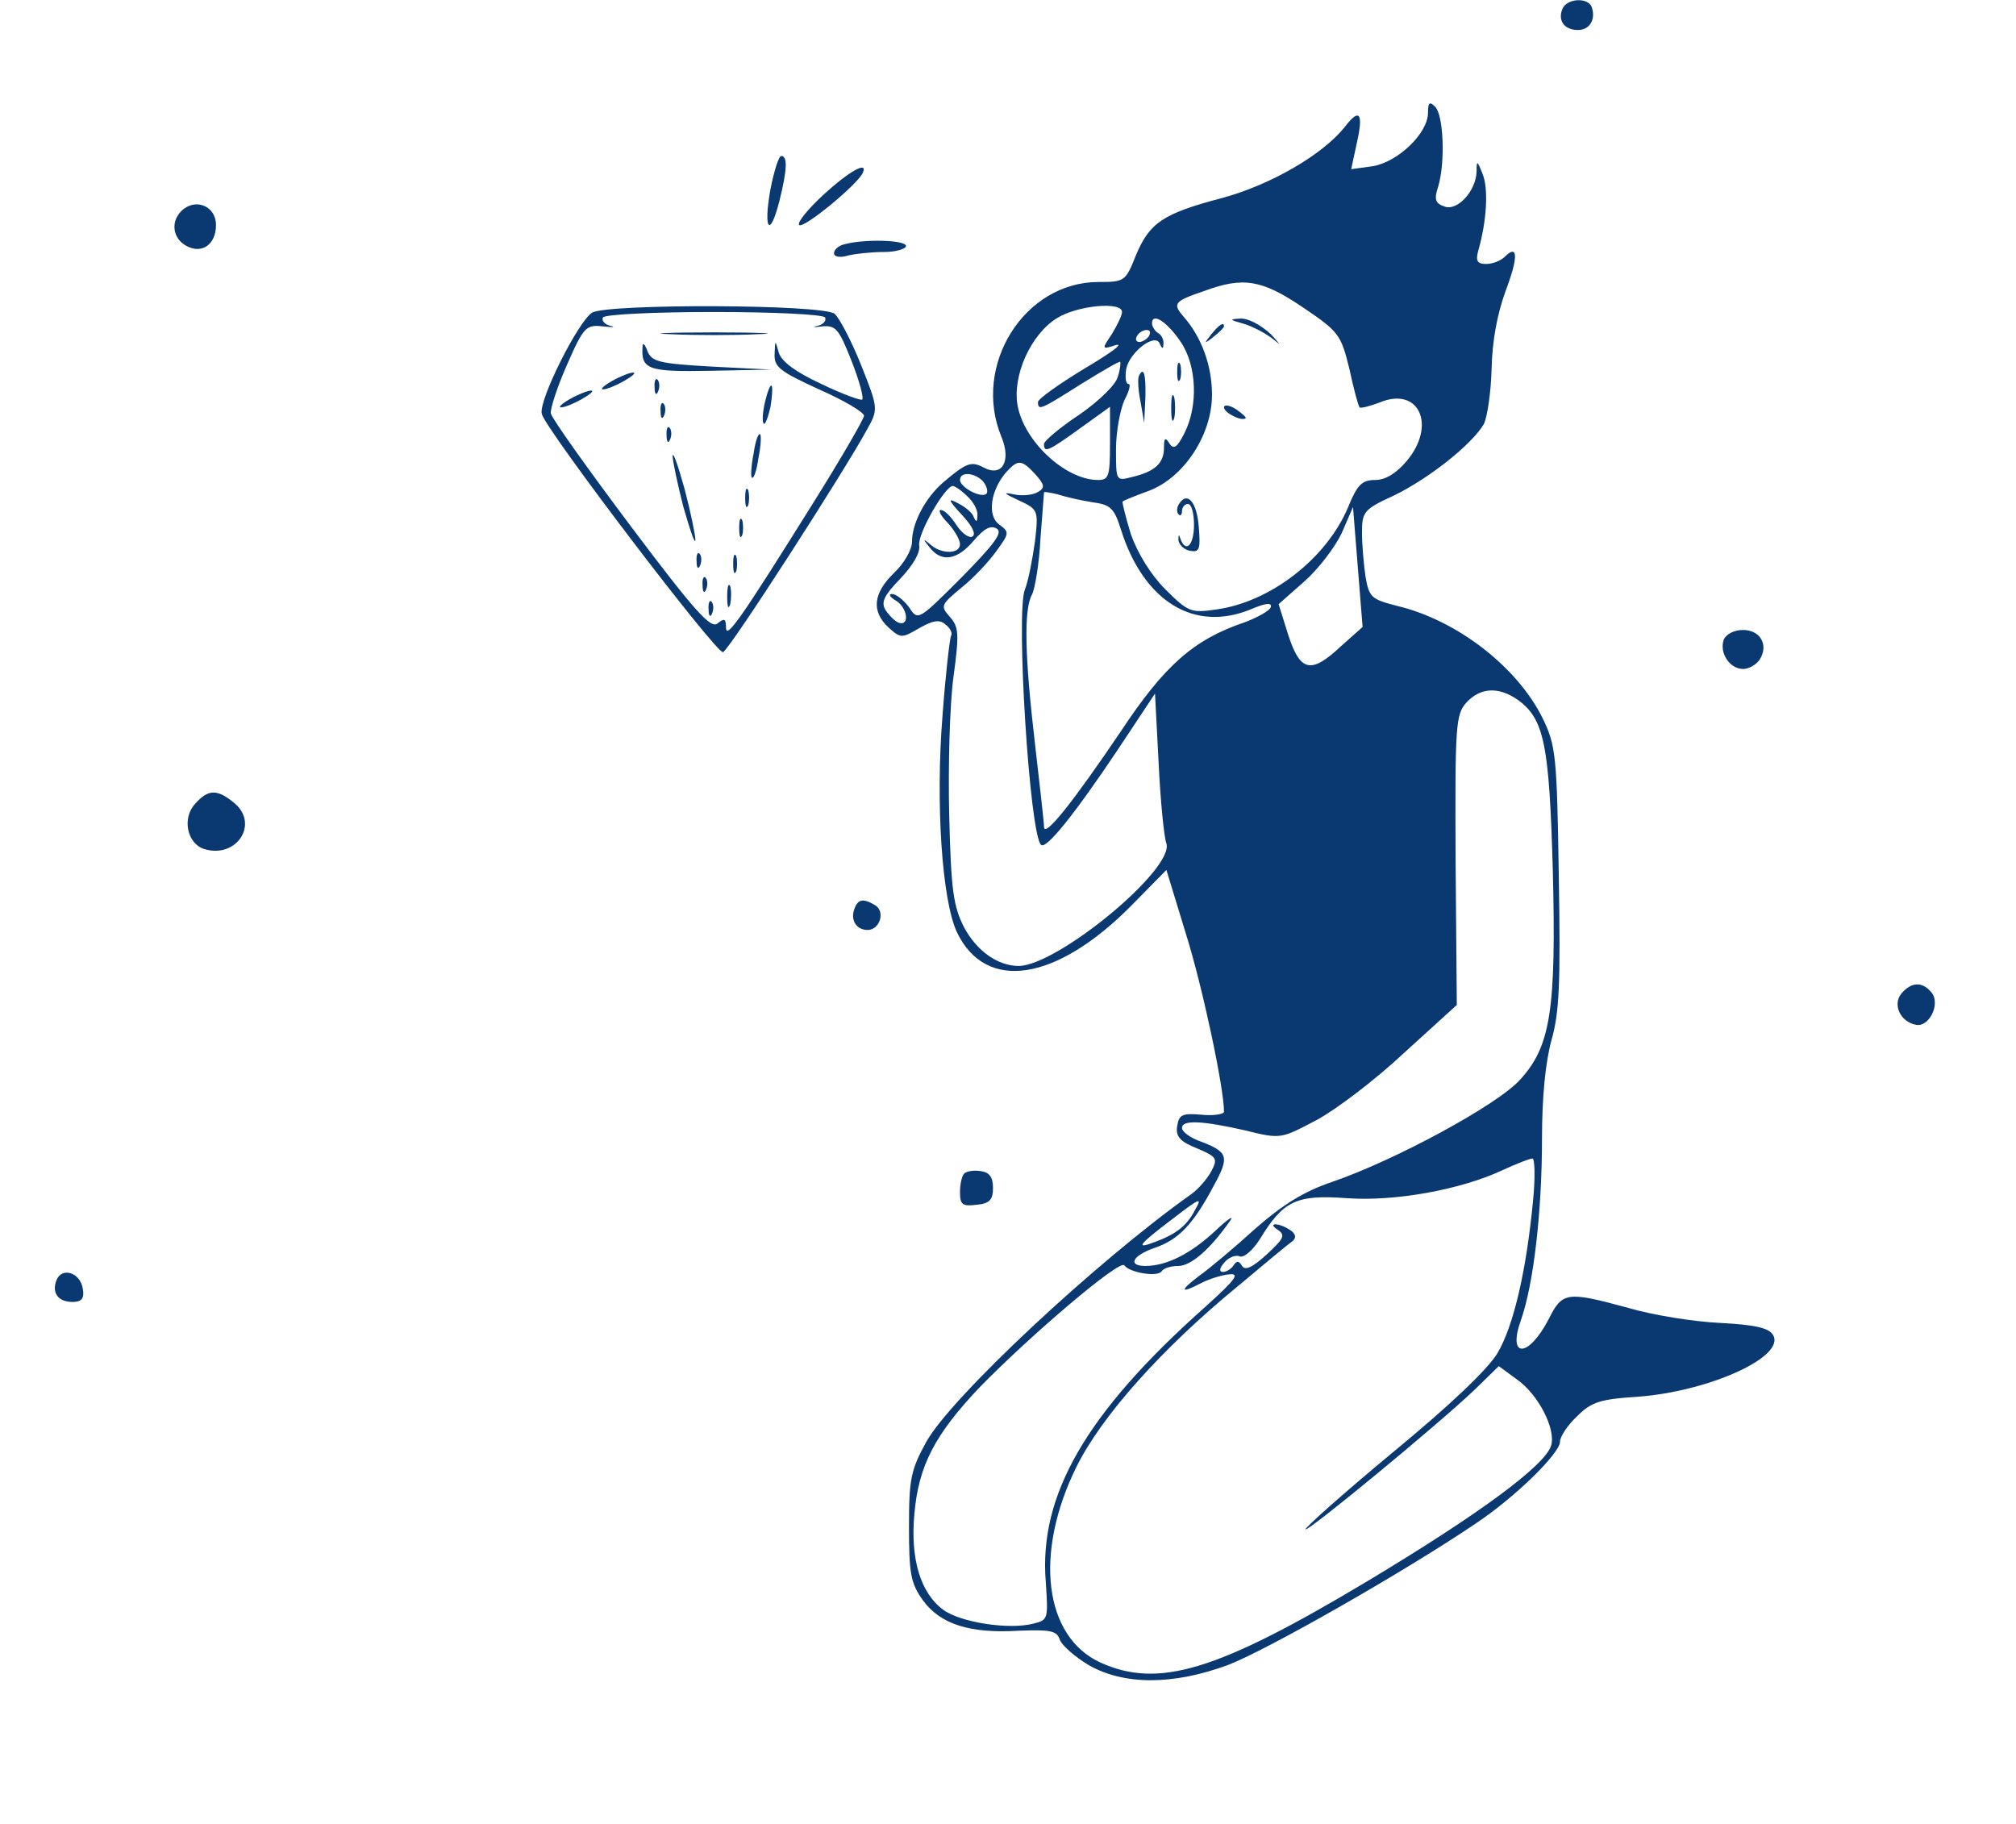 <?xml version="1.0" standalone="no"?>
<!DOCTYPE svg PUBLIC "-//W3C//DTD SVG 20010904//EN"
 "http://www.w3.org/TR/2001/REC-SVG-20010904/DTD/svg10.dtd">
<svg version="1.0" xmlns="http://www.w3.org/2000/svg"
 width="336pt" height="304pt" viewBox="0 0 336 304"
 preserveAspectRatio="xMidYMid meet">
<g transform="translate(0,304) scale(0.1,-0.1)"
fill="rgb(10, 56, 113)" stroke="none">
<path d="M2604 3025 c-8 -19 3 -35 26 -35 19 0 30 17 23 38 -6 17 -42 15 -49
-3z"/>
<path d="M2380 2852 c0 -34 -50 -82 -92 -89 l-36 -5 9 42 c12 52 5 61 -20 28
-37 -46 -123 -96 -204 -118 -99 -26 -121 -41 -144 -96 -17 -43 -19 -44 -62
-44 -124 0 -211 -139 -162 -258 17 -41 1 -68 -30 -51 -21 11 -29 7 -67 -25
-30 -26 -52 -68 -52 -99 0 -13 -13 -36 -30 -52 -35 -34 -38 -64 -9 -91 20 -18
22 -18 51 -1 23 13 34 15 44 6 8 -6 12 -15 9 -19 -2 -4 -9 -63 -14 -131 -12
-148 -1 -310 24 -363 48 -100 165 -82 290 44 l59 60 33 -108 c27 -86 63 -255
63 -295 0 -4 -17 -7 -37 -5 -33 3 -38 0 -41 -19 -3 -17 5 -26 33 -37 33 -14
35 -17 24 -38 -7 -13 -22 -30 -33 -38 -158 -112 -401 -339 -442 -413 -26 -47
-29 -62 -29 -142 0 -78 3 -94 23 -122 29 -40 78 -56 160 -51 52 2 63 0 68 -14
3 -10 25 -29 48 -43 59 -34 141 -34 233 0 65 25 295 156 413 236 66 44 140
117 140 136 0 8 12 27 28 42 24 24 38 29 102 33 119 9 247 67 225 103 -7 12
-31 17 -88 20 -44 2 -112 13 -153 25 -103 28 -110 27 -133 -19 -34 -65 -69
-65 -46 -1 21 60 35 180 35 302 0 71 6 129 16 165 13 46 15 94 12 272 -3 202
-5 219 -27 264 -42 85 -142 163 -242 187 -43 11 -47 14 -53 48 -3 20 -6 54 -6
74 0 35 3 39 53 62 58 28 130 85 150 119 6 12 12 54 13 92 1 46 9 90 23 129
22 58 21 80 -1 58 -7 -7 -21 -12 -31 -12 -15 0 -18 5 -13 23 14 49 17 103 7
127 -9 23 -10 23 -10 4 -1 -33 -33 -67 -54 -58 -15 5 -17 12 -10 33 12 40 9
119 -5 133 -9 9 -12 8 -12 -10z m-209 -324 c61 -41 64 -46 78 -103 7 -33 15
-62 17 -64 2 -2 17 2 33 8 66 28 96 -38 45 -98 -17 -20 -35 -31 -52 -31 -22 0
-30 -8 -45 -45 -36 -86 -130 -159 -221 -171 -41 -6 -46 -4 -84 34 -24 24 -46
60 -57 91 -9 29 -15 54 -14 55 2 2 22 10 44 18 58 22 105 93 105 160 0 48 -17
96 -48 131 -18 21 -15 25 35 42 65 24 96 19 164 -27z m-301 -8 c0 -6 -8 -22
-17 -37 -17 -25 -17 -26 7 -18 14 3 -10 -14 -52 -39 -43 -26 -78 -51 -78 -56
0 -15 4 -13 72 30 34 21 63 38 65 37 1 -2 0 -13 -4 -25 -3 -13 -32 -41 -64
-63 -33 -22 -59 -44 -59 -49 0 -15 6 -13 60 26 l50 36 0 -61 c0 -55 -2 -61
-20 -61 -54 0 -123 64 -134 124 -9 50 22 119 66 146 34 21 108 28 108 10z m98
-50 c27 -40 29 -107 6 -152 -12 -24 -18 -28 -25 -17 -7 11 -9 9 -9 -7 0 -26
-15 -40 -53 -49 -27 -7 -27 -7 -27 46 0 30 7 66 14 82 8 15 11 27 7 27 -5 0
-6 11 -4 25 6 29 49 61 56 42 4 -9 6 -9 6 0 1 6 -3 15 -9 18 -5 3 -10 11 -10
16 0 19 25 3 48 -31z m-53 10 c-3 -5 -11 -10 -16 -10 -6 0 -7 5 -4 10 3 6 11
10 16 10 6 0 7 -4 4 -10z m-189 -231 c15 -17 16 -22 4 -29 -8 -5 -26 -7 -40
-4 -19 4 -18 2 8 -10 32 -15 33 -16 27 -68 -4 -29 -11 -66 -17 -81 -15 -39 8
-407 27 -425 8 -9 56 51 127 157 l63 95 6 -115 c3 -63 9 -124 13 -135 13 -43
-181 -203 -246 -204 -35 0 -70 25 -91 64 -18 35 -22 62 -25 188 -2 81 1 184 7
229 10 73 9 84 -6 101 -16 18 -15 20 20 49 20 16 46 44 58 61 21 29 22 31 4
44 -20 15 -14 57 12 87 20 22 26 21 49 -4z m-87 -12 c6 -8 8 -17 5 -20 -9 -8
-44 11 -44 23 0 15 26 12 39 -3z m-27 -24 c10 -9 18 -23 17 -32 0 -11 -2 -12
-6 -3 -2 7 -14 17 -26 23 -18 10 -17 6 6 -19 17 -18 24 -32 18 -36 -5 -4 -18
5 -27 19 -9 14 -20 25 -26 25 -5 0 0 -10 12 -22 11 -12 20 -28 20 -35 0 -17
-32 -17 -50 0 -12 10 -12 9 -1 -5 20 -26 46 -22 74 11 17 20 28 26 38 20 11
-6 -3 -25 -58 -81 -73 -73 -73 -73 -88 -50 -9 12 -22 22 -28 22 -7 0 -4 -5 6
-11 19 -11 24 -43 5 -37 -6 2 -16 12 -22 21 -8 13 -3 24 24 52 22 23 34 44 32
56 -3 19 43 99 56 99 3 0 14 -7 24 -17z m208 -10 c31 -4 37 -10 48 -45 38
-121 123 -173 218 -133 24 10 34 11 32 3 -2 -6 -22 -17 -43 -25 -86 -29 -134
-72 -207 -182 -79 -117 -128 -179 -128 -159 0 7 -7 69 -15 138 -17 145 -19
224 -5 249 5 10 12 52 14 92 3 41 6 76 6 78 0 2 10 0 23 -3 12 -4 38 -10 57
-13z m415 -240 c-50 -47 -68 -43 -88 19 l-16 51 43 38 c23 20 51 57 62 80 l19
44 8 -100 8 -100 -36 -32z m294 -89 c45 -32 53 -75 59 -284 6 -234 -4 -294
-54 -349 -37 -42 -209 -135 -314 -171 -47 -16 -81 -37 -128 -78 -34 -31 -77
-67 -94 -79 -33 -25 -31 -30 5 -11 12 6 33 13 46 14 18 2 10 -9 -40 -54 -199
-177 -278 -314 -266 -459 4 -61 4 -63 -20 -69 -41 -11 -123 2 -151 23 -38 28
-55 85 -48 160 7 80 34 132 109 211 85 87 234 214 241 203 8 -12 55 -20 62
-10 3 5 15 9 28 9 21 0 53 28 86 75 8 11 -4 3 -25 -17 -41 -38 -81 -58 -116
-58 -30 0 -22 17 15 30 39 13 64 38 98 102 28 51 26 58 -25 77 -15 6 -27 15
-27 21 0 14 34 12 105 -4 60 -15 60 -14 119 17 32 17 98 67 146 112 l88 80 -2
241 c-1 225 0 243 18 263 23 25 53 27 85 5z m26 -836 c-11 -115 -32 -207 -59
-253 -16 -27 -79 -87 -175 -166 -82 -68 -147 -126 -145 -128 4 -4 220 174 281
232 l41 40 30 -22 c36 -25 66 -84 57 -111 -11 -33 -117 -112 -307 -226 -249
-149 -347 -179 -444 -135 -94 43 -111 182 -40 326 42 85 143 198 270 302 44
37 85 71 91 75 6 6 4 12 -5 18 -20 13 -39 12 -20 0 13 -9 9 -15 -19 -41 -24
-22 -36 -27 -41 -19 -5 9 -9 9 -14 1 -4 -6 -12 -11 -18 -11 -6 0 -6 6 2 15 7
9 19 14 26 11 7 -3 22 10 34 29 39 64 61 74 144 68 80 -6 191 14 261 47 22 10
44 19 49 19 4 1 5 -32 1 -71z m-564 -16 c-13 -25 -31 -39 -66 -52 -34 -13 -28
-5 30 39 47 36 49 36 36 13z"/>
<path d="M2074 2500 c16 -5 38 -17 50 -27 12 -10 9 -6 -6 10 -16 15 -38 27
-51 26 -19 -1 -18 -2 7 -9z"/>
<path d="M2019 2483 c-13 -16 -12 -17 4 -4 9 7 17 15 17 17 0 8 -8 3 -21 -13z"/>
<path d="M2040 2361 c0 -9 30 -24 36 -18 2 1 -6 8 -16 15 -11 7 -20 8 -20 3z"/>
<path d="M1965 2200 c-4 -6 -4 -14 -1 -17 3 -4 6 -1 6 5 0 7 5 12 10 12 6 0
10 -16 10 -35 0 -34 -14 -48 -23 -22 -2 7 -3 6 -3 -3 1 -8 9 -16 19 -18 16 -3
18 2 15 39 -3 42 -19 61 -33 39z"/>
<path d="M1962 2420 c0 -14 2 -19 5 -12 2 6 2 18 0 25 -3 6 -5 1 -5 -13z"/>
<path d="M1898 2413 c-2 -5 -1 -24 3 -43 l6 -35 2 43 c1 39 -3 52 -11 35z"/>
<path d="M1952 2360 c0 -19 2 -27 5 -17 2 9 2 25 0 35 -3 9 -5 1 -5 -18z"/>
<path d="M1284 2724 c-12 -67 -1 -82 15 -19 13 52 14 75 3 75 -4 0 -12 -25
-18 -56z"/>
<path d="M1373 2716 c-26 -24 -45 -47 -41 -51 7 -7 98 68 106 87 9 20 -21 4
-65 -36z"/>
<path d="M302 2688 c-18 -18 -14 -46 9 -58 26 -14 49 3 49 35 0 32 -35 46 -58
23z"/>
<path d="M1408 2633 c-10 -2 -18 -9 -18 -15 0 -6 10 -8 23 -4 12 3 39 6 60 6
20 0 37 5 37 10 0 10 -69 12 -102 3z"/>
<path d="M987 2519 c-23 -14 -90 -147 -84 -169 7 -27 291 -400 302 -397 10 3
202 301 240 371 19 34 19 35 -10 108 -16 40 -36 78 -44 85 -20 16 -377 17
-404 2z m388 -8 c3 -5 -3 -12 -12 -14 -10 -2 -7 -3 7 -1 23 2 28 -4 49 -57 13
-33 21 -62 18 -65 -2 -2 -33 9 -68 26 -43 20 -66 37 -71 52 -6 22 -6 22 -7 -2
-1 -22 9 -29 74 -59 41 -18 75 -38 75 -44 0 -5 -37 -69 -82 -141 -123 -197
-148 -233 -148 -212 0 15 -3 16 -14 7 -11 -10 -38 20 -144 161 -72 96 -132
180 -134 189 -1 8 11 45 27 81 28 64 32 67 60 64 17 -2 22 -1 12 1 -9 2 -15 9
-12 14 4 5 86 9 185 9 99 0 181 -4 185 -9z"/>
<path d="M1118 2483 c39 -2 105 -2 145 0 39 1 7 3 -73 3 -80 0 -112 -2 -72 -3z"/>
<path d="M1071 2463 c-3 -39 9 -43 113 -41 l101 2 -99 5 c-87 5 -100 8 -107
26 -4 11 -8 15 -8 8z"/>
<path d="M1020 2405 c-14 -8 -20 -14 -15 -14 6 0 21 6 35 14 14 8 21 14 15 14
-5 0 -21 -6 -35 -14z"/>
<path d="M1091 2394 c0 -11 3 -14 6 -6 3 7 2 16 -1 19 -3 4 -6 -2 -5 -13z"/>
<path d="M1275 2370 c-4 -17 -5 -34 -2 -36 2 -3 7 10 11 27 3 18 4 34 2 36 -2
3 -7 -10 -11 -27z"/>
<path d="M950 2375 c-14 -8 -20 -14 -15 -14 6 0 21 6 35 14 14 8 21 14 15 14
-5 0 -21 -6 -35 -14z"/>
<path d="M1101 2354 c0 -11 3 -14 6 -6 3 7 2 16 -1 19 -3 4 -6 -2 -5 -13z"/>
<path d="M1111 2314 c0 -11 3 -14 6 -6 3 7 2 16 -1 19 -3 4 -6 -2 -5 -13z"/>
<path d="M1256 2284 c-4 -20 -5 -38 -3 -40 3 -3 8 11 11 32 4 20 5 38 3 40 -3
3 -8 -11 -11 -32z"/>
<path d="M1121 2280 c0 -8 8 -46 18 -85 11 -38 19 -63 20 -55 0 8 -8 47 -18
85 -11 39 -19 63 -20 55z"/>
<path d="M1242 2210 c0 -14 2 -19 5 -12 2 6 2 18 0 25 -3 6 -5 1 -5 -13z"/>
<path d="M1232 2160 c0 -14 2 -19 5 -12 2 6 2 18 0 25 -3 6 -5 1 -5 -13z"/>
<path d="M1161 2104 c0 -11 3 -14 6 -6 3 7 2 16 -1 19 -3 4 -6 -2 -5 -13z"/>
<path d="M1222 2100 c0 -14 2 -19 5 -12 2 6 2 18 0 25 -3 6 -5 1 -5 -13z"/>
<path d="M1171 2064 c0 -11 3 -14 6 -6 3 7 2 16 -1 19 -3 4 -6 -2 -5 -13z"/>
<path d="M1212 2045 c0 -16 2 -22 5 -12 2 9 2 23 0 30 -3 6 -5 -1 -5 -18z"/>
<path d="M1181 2024 c0 -11 3 -14 6 -6 3 7 2 16 -1 19 -3 4 -6 -2 -5 -13z"/>
<path d="M2873 1974 c-8 -22 10 -49 32 -49 10 0 22 7 28 16 15 24 1 49 -28 49
-15 0 -28 -7 -32 -16z"/>
<path d="M325 1700 c-22 -24 -13 -66 15 -75 54 -17 93 42 50 77 -28 23 -43 23
-65 -2z"/>
<path d="M1424 1525 c-7 -18 3 -35 22 -35 20 0 30 30 13 41 -20 12 -29 11 -35
-6z"/>
<path d="M3169 1384 c-15 -18 -2 -47 24 -52 22 -5 42 35 26 54 -15 18 -33 18
-50 -2z"/>
<path d="M1607 1084 c-4 -4 -7 -18 -7 -31 0 -21 4 -24 28 -21 21 2 27 8 27 28
0 18 -6 26 -20 28 -12 2 -24 0 -28 -4z"/>
<path d="M94 906 c-8 -21 3 -36 27 -36 15 0 20 6 17 22 -4 27 -35 37 -44 14z"/>
</g>
</svg>
